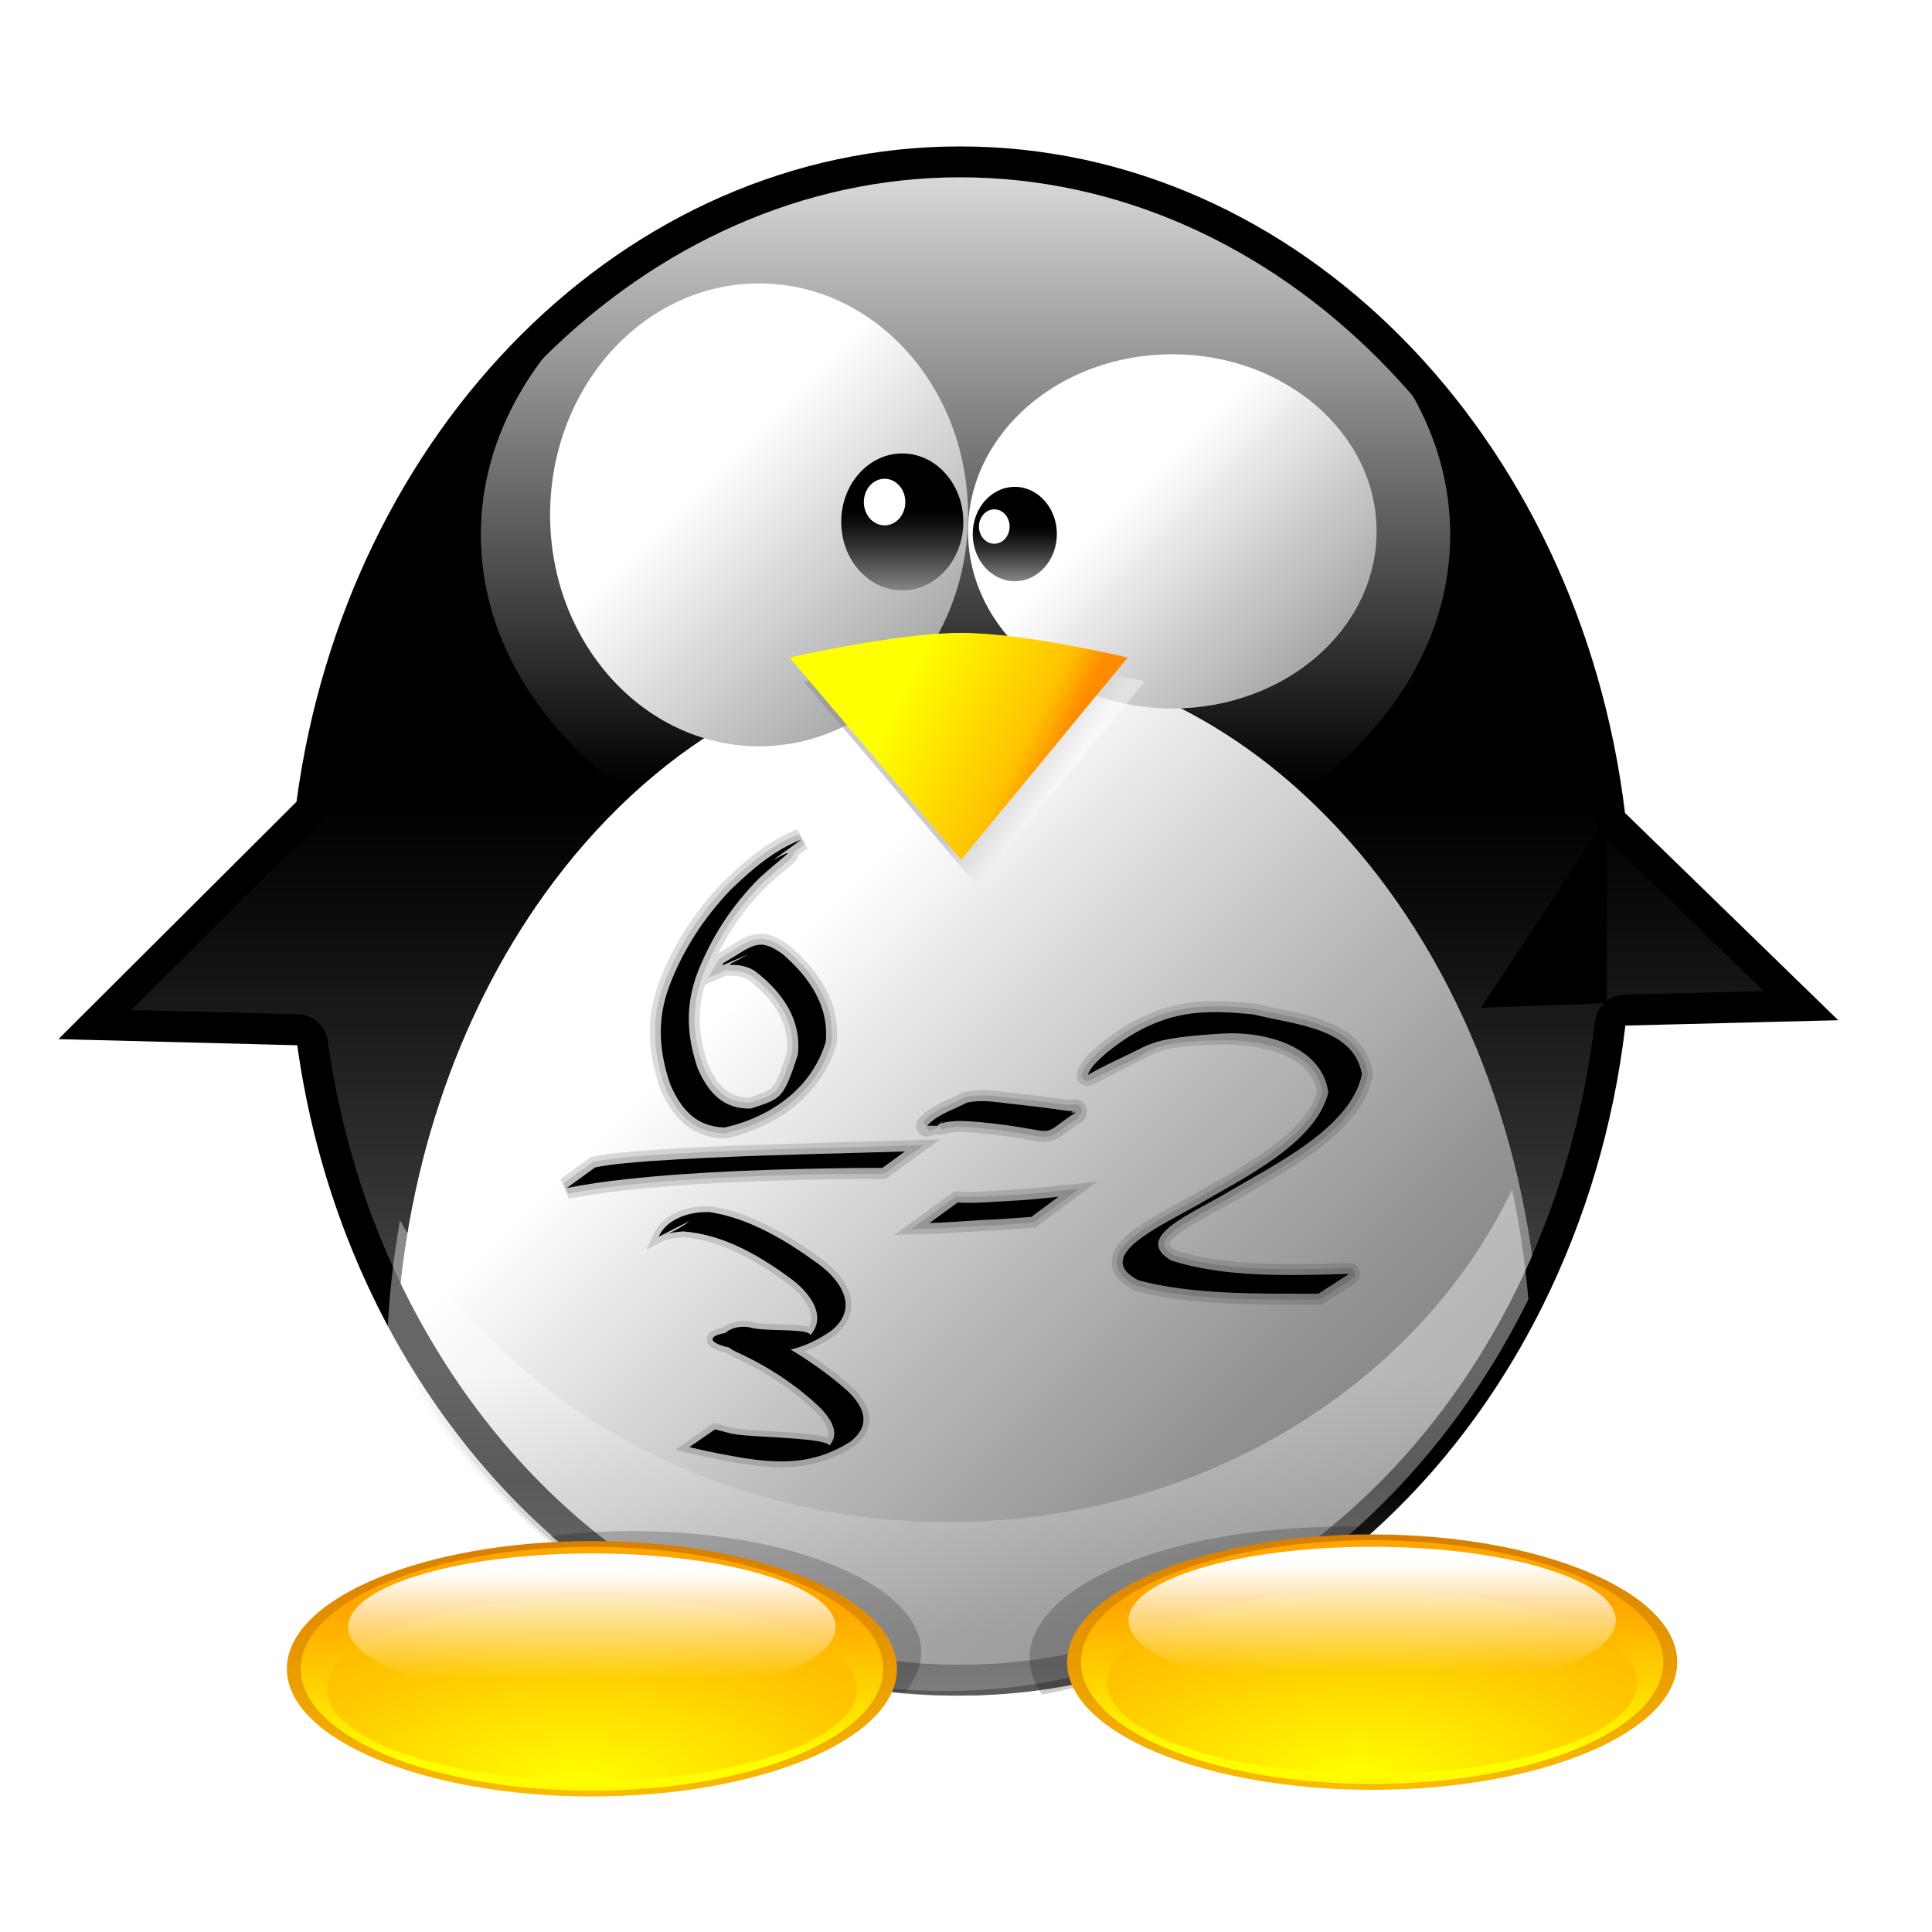 <?xml version="1.0" encoding="UTF-8" standalone="no"?>
<!-- Generator: Adobe Illustrator 10.0, SVG Export Plug-In . SVG Version: 3.0.0 Build 76)  -->
<svg
   xmlns:a="http://ns.adobe.com/AdobeSVGViewerExtensions/3.0/"
   xmlns:dc="http://purl.org/dc/elements/1.1/"
   xmlns:cc="http://creativecommons.org/ns#"
   xmlns:rdf="http://www.w3.org/1999/02/22-rdf-syntax-ns#"
   xmlns:svg="http://www.w3.org/2000/svg"
   xmlns="http://www.w3.org/2000/svg"
   xmlns:xlink="http://www.w3.org/1999/xlink"
   xmlns:sodipodi="http://sodipodi.sourceforge.net/DTD/sodipodi-0.dtd"
   xmlns:inkscape="http://www.inkscape.org/namespaces/inkscape"
   width="132"
   height="132"
   viewBox="0.008 -0.291 132 117"
   overflow="visible"
   enable-background="new 0.008 -0.291 132 117"
   xml:space="preserve"
   id="svg2"
   sodipodi:version="0.32"
   inkscape:version="0.46"
   sodipodi:docname="tuxmath.svg"
   inkscape:output_extension="org.inkscape.output.svg.inkscape"><defs
   id="defs281"><inkscape:perspective
   sodipodi:type="inkscape:persp3d"
   inkscape:vp_x="0 : 58.5 : 1"
   inkscape:vp_y="0 : 1000 : 0"
   inkscape:vp_z="132 : 58.5 : 1"
   inkscape:persp3d-origin="66 : 39 : 1"
   id="perspective285" />
		
		
	<linearGradient
   inkscape:collect="always"
   xlink:href="#XMLID_1_"
   id="linearGradient3151"
   gradientUnits="userSpaceOnUse"
   x1="33.455"
   y1="134.8"
   x2="33.455"
   y2="79.492" /><linearGradient
   inkscape:collect="always"
   xlink:href="#XMLID_2_"
   id="linearGradient3153"
   gradientUnits="userSpaceOnUse"
   x1="34.128"
   y1="51.918"
   x2="34.128"
   y2="78.923" /><linearGradient
   inkscape:collect="always"
   xlink:href="#XMLID_3_"
   id="linearGradient3155"
   gradientUnits="userSpaceOnUse"
   x1="29.401"
   y1="90.037"
   x2="51.555"
   y2="112.191" /><linearGradient
   inkscape:collect="always"
   xlink:href="#XMLID_4_"
   id="linearGradient3157"
   gradientUnits="userSpaceOnUse"
   x1="25.818"
   y1="86.409"
   x2="51.377"
   y2="112.146" /><linearGradient
   inkscape:collect="always"
   xlink:href="#XMLID_5_"
   id="linearGradient3159"
   gradientUnits="userSpaceOnUse"
   x1="24.374"
   y1="66.756"
   x2="33.841"
   y2="76.223" /><linearGradient
   inkscape:collect="always"
   xlink:href="#XMLID_6_"
   id="linearGradient3161"
   gradientUnits="userSpaceOnUse"
   x1="40.188"
   y1="67.645"
   x2="48.386"
   y2="75.842" /><linearGradient
   inkscape:collect="always"
   xlink:href="#XMLID_7_"
   id="linearGradient3163"
   gradientUnits="userSpaceOnUse"
   x1="31.748"
   y1="73.684"
   x2="31.748"
   y2="68.591" /><linearGradient
   inkscape:collect="always"
   xlink:href="#XMLID_8_"
   id="linearGradient3165"
   gradientUnits="userSpaceOnUse"
   x1="35.981"
   y1="72.687"
   x2="35.981"
   y2="69.176" /><linearGradient
   inkscape:collect="always"
   xlink:href="#XMLID_9_"
   id="linearGradient3167"
   gradientUnits="userSpaceOnUse"
   x1="37.717"
   y1="78.848"
   x2="35.737"
   y2="77.45" /><linearGradient
   inkscape:collect="always"
   xlink:href="#XMLID_10_"
   id="linearGradient3169"
   gradientUnits="userSpaceOnUse"
   x1="37.43"
   y1="78.079"
   x2="31.775"
   y2="75.252" /><linearGradient
   inkscape:collect="always"
   xlink:href="#XMLID_11_"
   id="linearGradient3171"
   gradientUnits="userSpaceOnUse"
   x1="33.481"
   y1="127.388"
   x2="33.481"
   y2="105.1" /><linearGradient
   inkscape:collect="always"
   xlink:href="#XMLID_12_"
   id="linearGradient3173"
   gradientUnits="userSpaceOnUse"
   x1="33.83"
   y1="100.71"
   x2="33.83"
   y2="110.822" /><linearGradient
   inkscape:collect="always"
   xlink:href="#XMLID_13_"
   id="linearGradient3175"
   gradientUnits="userSpaceOnUse"
   x1="49.426"
   y1="117.758"
   x2="49.426"
   y2="105.512" /><linearGradient
   inkscape:collect="always"
   xlink:href="#XMLID_14_"
   id="linearGradient3177"
   gradientUnits="userSpaceOnUse"
   x1="49.426"
   y1="109.792"
   x2="49.426"
   y2="117.86" /><radialGradient
   inkscape:collect="always"
   xlink:href="#XMLID_15_"
   id="radialGradient3179"
   gradientUnits="userSpaceOnUse"
   gradientTransform="matrix(0.971,0,0,0.406,0.274,524.622)"
   cx="50.122"
   cy="-1005.98"
   fx="50.122"
   fy="-1005.98"
   r="17.677" /><linearGradient
   inkscape:collect="always"
   xlink:href="#XMLID_16_"
   id="linearGradient3181"
   gradientUnits="userSpaceOnUse"
   x1="49.426"
   y1="107.75"
   x2="49.426"
   y2="112.283" /><linearGradient
   inkscape:collect="always"
   xlink:href="#XMLID_17_"
   id="linearGradient3183"
   gradientUnits="userSpaceOnUse"
   x1="20.072"
   y1="118.006"
   x2="20.072"
   y2="105.762" /><linearGradient
   inkscape:collect="always"
   xlink:href="#XMLID_18_"
   id="linearGradient3185"
   gradientUnits="userSpaceOnUse"
   x1="20.072"
   y1="110.042"
   x2="20.072"
   y2="118.111" /><radialGradient
   inkscape:collect="always"
   xlink:href="#XMLID_19_"
   id="radialGradient3187"
   gradientUnits="userSpaceOnUse"
   gradientTransform="matrix(0.971,0,0,0.406,0.274,524.622)"
   cx="19.88"
   cy="-1005.37"
   fx="19.88"
   fy="-1005.37"
   r="17.676" /><linearGradient
   inkscape:collect="always"
   xlink:href="#XMLID_20_"
   id="linearGradient3189"
   gradientUnits="userSpaceOnUse"
   x1="20.072"
   y1="107.999"
   x2="20.072"
   y2="112.532" />
			
			
		</defs><sodipodi:namedview
   inkscape:window-height="480"
   inkscape:window-width="640"
   inkscape:pageshadow="2"
   inkscape:pageopacity="0.0"
   guidetolerance="10.0"
   gridtolerance="10.0"
   objecttolerance="10.0"
   borderopacity="1.0"
   bordercolor="#666666"
   pagecolor="#ffffff"
   id="base"
   showgrid="false"
   inkscape:zoom="1"
   inkscape:cx="228.47932"
   inkscape:cy="47.347533"
   inkscape:current-layer="svg2"><inkscape:grid
     type="xygrid"
     id="grid3344" /></sodipodi:namedview>
	<g
   id="g9"
   transform="matrix(1.816,0,0,1.816,4,-97.451)">
				<path
   d="M 9.2,79.784 C 9.255,79.73 9.289,79.66 9.3,79.585 C 11.16,65.699 21.745,55.23 33.923,55.23 C 46.277,55.23 56.883,65.878 58.594,79.999 C 58.602,80.079 58.64,80.151 58.697,80.207 C 58.697,80.207 65.106,86.437 66.126,87.43 C 64.797,87.463 58.943,87.609 58.943,87.609 C 58.771,87.614 58.629,87.747 58.608,87.918 C 58.181,91.57 57.158,95.057 55.566,98.278 C 51.135,107.248 42.842,112.82 33.923,112.82 C 25.604,112.82 17.866,108.043 13.223,100.041 C 11.211,96.575 9.902,92.743 9.329,88.652 C 9.306,88.483 9.164,88.356 8.994,88.351 C 8.994,88.351 2.163,88.176 0.821,88.14 C 1.83,87.134 9.2,79.784 9.2,79.784 z"
   id="path11" />
				<linearGradient
   id="XMLID_1_"
   gradientUnits="userSpaceOnUse"
   x1="33.455"
   y1="134.8"
   x2="33.455"
   y2="79.492">
					<stop
   offset="0"
   style="stop-color:rgb(255,255,255)"
   id="stop14" />
					<stop
   offset="0.203"
   style="stop-color:rgb(194,194,194)"
   id="stop16" />
					<stop
   offset="0.494"
   style="stop-color:rgb(112,112,112)"
   id="stop18" />
					<stop
   offset="0.733"
   style="stop-color:rgb(51,51,51)"
   id="stop20" />
					<stop
   offset="0.908"
   style="stop-color:rgb(14,14,14)"
   id="stop22" />
					<stop
   offset="1"
   style="stop-color:rgb(0,0,0)"
   id="stop24" />
					<a:midPointStop
   offset="0"
   style="stop-color:#FFFFFF" />
					<a:midPointStop
   offset="0.435"
   style="stop-color:#FFFFFF" />
					<a:midPointStop
   offset="1"
   style="stop-color:#000000" />
				</linearGradient>
				<path
   d="M 58.134,80.79 C 57.944,80.606 57.823,80.361 57.791,80.096 C 56.13,66.384 45.869,56.043 33.922,56.043 C 22.147,56.043 11.906,66.21 10.1,79.692 C 10.066,79.946 9.949,80.182 9.768,80.361 C 9.768,80.361 5.105,85.011 2.733,87.376 C 5.377,87.443 9.014,87.538 9.014,87.538 C 9.578,87.553 10.049,87.975 10.128,88.537 C 10.685,92.524 11.961,96.255 13.919,99.629 C 18.416,107.379 25.894,112.006 33.922,112.006 C 42.532,112.006 50.547,106.607 54.841,97.915 C 56.391,94.776 57.388,91.381 57.805,87.822 C 57.872,87.249 58.348,86.811 58.922,86.796 C 58.922,86.796 61.804,86.724 64.176,86.665 C 61.931,84.479 58.134,80.79 58.134,80.79 z"
   style="fill:url(#linearGradient3151)"
   id="path26" />
				<linearGradient
   id="XMLID_2_"
   gradientUnits="userSpaceOnUse"
   x1="34.128"
   y1="51.918"
   x2="34.128"
   y2="78.923">
					<stop
   offset="0"
   style="stop-color:rgb(255,255,255)"
   id="stop29" />
					<stop
   offset="1"
   style="stop-color:rgb(0,0,0)"
   id="stop31" />
					<a:midPointStop
   offset="0"
   style="stop-color:#FFFFFF" />
					<a:midPointStop
   offset="0.5"
   style="stop-color:#FFFFFF" />
					<a:midPointStop
   offset="1"
   style="stop-color:#000000" />
				</linearGradient>
				<path
   a:adobe-blending-mode="screen"
   d="M 52.363,69.489 C 52.363,76.967 44.198,83.027 34.127,83.027 C 24.057,83.027 15.893,76.966 15.893,69.489 C 15.893,62.012 24.057,55.952 34.127,55.952 C 44.199,55.952 52.363,62.013 52.363,69.489 z"
   style="fill:url(#linearGradient3153)"
   id="path33" />
				<path
   d="M 36.005,68.651 C 36.005,69.038 35.726,69.35 35.383,69.35 C 35.039,69.35 34.76,69.037 34.76,68.651 C 34.76,68.267 35.039,67.954 35.383,67.954 C 35.726,67.954 36.005,68.268 36.005,68.651 z"
   style="fill:#ffffff"
   id="path35" />
				<linearGradient
   id="XMLID_3_"
   gradientUnits="userSpaceOnUse"
   x1="29.401"
   y1="90.037"
   x2="51.555"
   y2="112.191">
					<stop
   offset="0.006"
   style="stop-color:rgb(255,255,255)"
   id="stop38" />
					<stop
   offset="0.235"
   style="stop-color:rgb(223,223,223)"
   id="stop40" />
					<stop
   offset="0.573"
   style="stop-color:rgb(182,182,182)"
   id="stop42" />
					<stop
   offset="0.839"
   style="stop-color:rgb(157,157,157)"
   id="stop44" />
					<stop
   offset="1"
   style="stop-color:rgb(148,148,148)"
   id="stop46" />
					<a:midPointStop
   offset="0.006"
   style="stop-color:#FFFFFF" />
					<a:midPointStop
   offset="0.404"
   style="stop-color:#FFFFFF" />
					<a:midPointStop
   offset="1"
   style="stop-color:#949494" />
				</linearGradient>
				<path
   d="M 47.723,80.114 C 44.028,76.337 39.335,74.073 34.223,74.073 C 27.903,74.073 22.222,77.531 18.281,83.034 C 14.999,87.613 12.923,93.608 12.694,100.214 C 17.223,108.022 24.935,113.166 33.693,113.166 C 43.101,113.166 51.3,107.229 55.647,98.432 C 55.008,91.041 52.052,84.539 47.723,80.114 z"
   style="fill:url(#linearGradient3155)"
   id="path48" />
				<linearGradient
   id="XMLID_4_"
   gradientUnits="userSpaceOnUse"
   x1="25.818"
   y1="86.409"
   x2="51.377"
   y2="112.146">
					<stop
   offset="0.006"
   style="stop-color:rgb(255,255,255)"
   id="stop51" />
					<stop
   offset="0.049"
   style="stop-color:rgb(247,247,247)"
   id="stop53" />
					<stop
   offset="0.372"
   style="stop-color:rgb(191,191,191)"
   id="stop55" />
					<stop
   offset="0.65"
   style="stop-color:rgb(150,150,150)"
   id="stop57" />
					<stop
   offset="0.868"
   style="stop-color:rgb(124,124,124)"
   id="stop59" />
					<stop
   offset="1"
   style="stop-color:rgb(115,115,115)"
   id="stop61" />
					<a:midPointStop
   offset="0.006"
   style="stop-color:#FFFFFF" />
					<a:midPointStop
   offset="0.404"
   style="stop-color:#FFFFFF" />
					<a:midPointStop
   offset="1"
   style="stop-color:#737373" />
				</linearGradient>
				<path
   d="M 47.723,80.114 C 44.028,76.337 39.335,74.073 34.223,74.073 C 27.903,74.073 22.222,77.531 18.281,83.034 C 14.999,87.613 12.923,93.608 12.694,100.214 C 17.223,108.022 24.935,113.166 33.693,113.166 C 43.101,113.166 51.3,107.229 55.647,98.432 C 55.008,91.041 52.052,84.539 47.723,80.114 z"
   style="fill:url(#linearGradient3157)"
   id="path63" />
				<linearGradient
   id="XMLID_5_"
   gradientUnits="userSpaceOnUse"
   x1="24.374"
   y1="66.756"
   x2="33.841"
   y2="76.223">
					<stop
   offset="0.034"
   style="stop-color:rgb(255,255,255)"
   id="stop66" />
					<stop
   offset="1"
   style="stop-color:rgb(148,148,148)"
   id="stop68" />
					<a:midPointStop
   offset="0.034"
   style="stop-color:#FFFFFF" />
					<a:midPointStop
   offset="0.5"
   style="stop-color:#FFFFFF" />
					<a:midPointStop
   offset="1"
   style="stop-color:#949494" />
				</linearGradient>
				<path
   d="M 34.222,68.741 C 34.222,73.551 30.701,77.449 26.36,77.449 C 22.019,77.449 18.498,73.551 18.498,68.741 C 18.498,63.932 22.019,60.035 26.36,60.035 C 30.701,60.035 34.222,63.933 34.222,68.741 z"
   style="fill:url(#linearGradient3159)"
   id="path70" />
				<linearGradient
   id="XMLID_6_"
   gradientUnits="userSpaceOnUse"
   x1="40.188"
   y1="67.645"
   x2="48.386"
   y2="75.842">
					<stop
   offset="0.034"
   style="stop-color:rgb(255,255,255)"
   id="stop73" />
					<stop
   offset="1"
   style="stop-color:rgb(148,148,148)"
   id="stop75" />
					<a:midPointStop
   offset="0.034"
   style="stop-color:#FFFFFF" />
					<a:midPointStop
   offset="0.5"
   style="stop-color:#FFFFFF" />
					<a:midPointStop
   offset="1"
   style="stop-color:#949494" />
				</linearGradient>
				<path
   d="M 49.593,69.364 C 49.593,73.044 46.152,76.028 41.907,76.028 C 37.663,76.028 34.222,73.044 34.222,69.364 C 34.222,65.683 37.662,62.7 41.907,62.7 C 46.151,62.7 49.593,65.684 49.593,69.364 z"
   style="fill:url(#linearGradient3161)"
   id="path77" />
				<linearGradient
   id="XMLID_7_"
   gradientUnits="userSpaceOnUse"
   x1="31.748"
   y1="73.684"
   x2="31.748"
   y2="68.591">
					<stop
   offset="0"
   style="stop-color:rgb(255,255,255)"
   id="stop80" />
					<stop
   offset="0.203"
   style="stop-color:rgb(194,194,194)"
   id="stop82" />
					<stop
   offset="0.494"
   style="stop-color:rgb(112,112,112)"
   id="stop84" />
					<stop
   offset="0.733"
   style="stop-color:rgb(51,51,51)"
   id="stop86" />
					<stop
   offset="0.908"
   style="stop-color:rgb(14,14,14)"
   id="stop88" />
					<stop
   offset="1"
   style="stop-color:rgb(0,0,0)"
   id="stop90" />
					<a:midPointStop
   offset="0"
   style="stop-color:#FFFFFF" />
					<a:midPointStop
   offset="0.435"
   style="stop-color:#FFFFFF" />
					<a:midPointStop
   offset="1"
   style="stop-color:#000000" />
				</linearGradient>
				<path
   d="M 34.045,69.009 C 34.045,70.432 33.016,71.585 31.748,71.585 C 30.48,71.585 29.451,70.432 29.451,69.009 C 29.451,67.585 30.48,66.432 31.748,66.432 C 33.016,66.432 34.045,67.585 34.045,69.009 z"
   style="fill:url(#linearGradient3163)"
   id="path92" />
				<path
   d="M 31.863,68.261 C 31.863,68.745 31.513,69.138 31.083,69.138 C 30.65,69.138 30.302,68.745 30.302,68.261 C 30.302,67.777 30.651,67.384 31.083,67.384 C 31.513,67.384 31.863,67.776 31.863,68.261 z"
   style="fill:#ffffff"
   id="path94" />
				<linearGradient
   id="XMLID_8_"
   gradientUnits="userSpaceOnUse"
   x1="35.981"
   y1="72.687"
   x2="35.981"
   y2="69.176">
					<stop
   offset="0"
   style="stop-color:rgb(255,255,255)"
   id="stop97" />
					<stop
   offset="0.203"
   style="stop-color:rgb(194,194,194)"
   id="stop99" />
					<stop
   offset="0.494"
   style="stop-color:rgb(112,112,112)"
   id="stop101" />
					<stop
   offset="0.733"
   style="stop-color:rgb(51,51,51)"
   id="stop103" />
					<stop
   offset="0.908"
   style="stop-color:rgb(14,14,14)"
   id="stop105" />
					<stop
   offset="1"
   style="stop-color:rgb(0,0,0)"
   id="stop107" />
					<a:midPointStop
   offset="0"
   style="stop-color:#FFFFFF" />
					<a:midPointStop
   offset="0.435"
   style="stop-color:#FFFFFF" />
					<a:midPointStop
   offset="1"
   style="stop-color:#000000" />
				</linearGradient>
				<path
   d="M 37.564,69.465 C 37.564,70.444 36.855,71.24 35.981,71.24 C 35.107,71.24 34.398,70.444 34.398,69.465 C 34.398,68.484 35.107,67.689 35.981,67.689 C 36.855,67.688 37.564,68.483 37.564,69.465 z"
   style="fill:url(#linearGradient3165)"
   id="path109" />
				<path
   d="M 35.786,69.183 C 35.786,69.538 35.528,69.829 35.21,69.829 C 34.89,69.829 34.633,69.538 34.633,69.183 C 34.633,68.824 34.89,68.535 35.21,68.535 C 35.528,68.534 35.786,68.823 35.786,69.183 z"
   style="fill:#ffffff"
   id="path111" />
				<linearGradient
   id="XMLID_9_"
   gradientUnits="userSpaceOnUse"
   x1="37.717"
   y1="78.848"
   x2="35.737"
   y2="77.45">
					<stop
   offset="0.034"
   style="stop-color:rgb(255,255,255)"
   id="stop114" />
					<stop
   offset="1"
   style="stop-color:rgb(128,128,128)"
   id="stop116" />
					<a:midPointStop
   offset="0.034"
   style="stop-color:#FFFFFF" />
					<a:midPointStop
   offset="0.5"
   style="stop-color:#FFFFFF" />
					<a:midPointStop
   offset="1"
   style="stop-color:#808080" />
				</linearGradient>
				<path
   a:adobe-blending-mode="multiply"
   d="M 28.039,75.009 C 28.039,75.009 32.131,74.073 34.55,74.073 C 36.967,74.073 40.874,75.009 40.874,75.009 L 34.55,82.68 L 28.039,75.009 z"
   style="opacity:0.4;fill:url(#linearGradient3167)"
   id="path118" />
				<linearGradient
   id="XMLID_10_"
   gradientUnits="userSpaceOnUse"
   x1="37.43"
   y1="78.079"
   x2="31.775"
   y2="75.252">
					<stop
   offset="0"
   style="stop-color:rgb(255,139,0)"
   id="stop121" />
					<stop
   offset="0.202"
   style="stop-color:rgb(255,194,0)"
   id="stop123" />
					<stop
   offset="1"
   style="stop-color:rgb(255,255,0)"
   id="stop125" />
					<a:midPointStop
   offset="0"
   style="stop-color:#FF8B00" />
					<a:midPointStop
   offset="0.5"
   style="stop-color:#FF8B00" />
					<a:midPointStop
   offset="0.202"
   style="stop-color:#FFC200" />
					<a:midPointStop
   offset="0.5"
   style="stop-color:#FFC200" />
					<a:midPointStop
   offset="1"
   style="stop-color:#FFFF00" />
				</linearGradient>
				<path
   d="M 27.508,74.111 C 27.508,74.111 31.565,73.183 33.962,73.183 C 36.357,73.183 40.23,74.111 40.23,74.111 L 33.962,81.713 L 27.508,74.111 z"
   style="fill:url(#linearGradient3169)"
   id="path127" />
				<linearGradient
   id="XMLID_11_"
   gradientUnits="userSpaceOnUse"
   x1="33.481"
   y1="127.388"
   x2="33.481"
   y2="105.1">
					<stop
   offset="0"
   style="stop-color:rgb(255,255,255)"
   id="stop130" />
					<stop
   offset="1"
   style="stop-color:rgb(0,0,0)"
   id="stop132" />
					<a:midPointStop
   offset="0"
   style="stop-color:#FFFFFF" />
					<a:midPointStop
   offset="0.5"
   style="stop-color:#FFFFFF" />
					<a:midPointStop
   offset="1"
   style="stop-color:#000000" />
				</linearGradient>
				<path
   a:adobe-blending-mode="screen"
   d="M 58.923,86.796 C 58.349,86.812 57.873,87.249 57.806,87.822 C 57.389,91.381 56.392,94.776 54.842,97.915 C 50.548,106.606 42.532,112.006 33.923,112.006 C 25.895,112.006 18.417,107.379 13.92,99.629 C 11.962,96.255 10.686,92.525 10.129,88.537 C 10.05,87.974 9.579,87.553 9.015,87.538 C 9.015,87.538 5.377,87.443 2.734,87.376 C 5.106,85.012 9.769,80.361 9.769,80.361 C 9.95,80.182 10.067,79.946 10.101,79.692 C 11.908,66.21 22.148,56.043 33.923,56.043 C 45.869,56.043 56.131,66.384 57.792,80.096 C 57.824,80.362 57.944,80.607 58.135,80.79 C 58.135,80.79 61.931,84.479 64.177,86.665 C 61.805,86.724 58.923,86.796 58.923,86.796 z M 58.938,79.956 C 57.22,65.788 46.678,54.881 33.922,54.881 C 21.292,54.881 10.827,65.573 8.957,79.537 L 0,88.467 L 8.985,88.698 C 9.573,92.908 10.948,96.812 12.922,100.214 C 17.453,108.022 25.164,113.166 33.922,113.166 C 43.33,113.166 51.529,107.229 55.875,98.432 C 57.44,95.263 58.511,91.727 58.952,87.957 L 66.962,87.756 L 58.938,79.956 z"
   style="fill:url(#linearGradient3171)"
   id="path134" />
				<linearGradient
   id="XMLID_12_"
   gradientUnits="userSpaceOnUse"
   x1="33.83"
   y1="100.71"
   x2="33.83"
   y2="110.822">
					<stop
   offset="0.034"
   style="stop-color:rgb(255,255,255)"
   id="stop137" />
					<stop
   offset="1"
   style="stop-color:rgb(178,178,178)"
   id="stop139" />
					<a:midPointStop
   offset="0.034"
   style="stop-color:#FFFFFF" />
					<a:midPointStop
   offset="0.5"
   style="stop-color:#FFFFFF" />
					<a:midPointStop
   offset="1"
   style="stop-color:#B2B2B2" />
				</linearGradient>
				<path
   a:adobe-blending-mode="multiply"
   d="M 33.468,106.637 C 24.457,106.637 16.656,102.019 12.85,95.287 C 12.579,96.826 12.409,98.415 12.353,100.04 C 16.883,107.848 24.595,112.993 33.352,112.993 C 42.76,112.993 50.958,107.055 55.304,98.257 C 55.183,96.848 54.976,95.47 54.692,94.131 C 51.158,101.486 42.985,106.637 33.468,106.637 z"
   style="opacity:0.4;fill:url(#linearGradient3173)"
   id="path141" />
				<g
   id="g143">
					<path
   d="M 48.325,106.81 C 41.816,106.81 36.539,109.02 36.539,111.749 C 36.539,112.226 36.704,112.687 37.007,113.125 C 41.615,112.267 45.839,110.049 49.38,106.831 C 49.031,106.819 48.68,106.81 48.325,106.81 z"
   style="opacity:0.2"
   id="path145" />
					<path
   d="M 21.593,106.975 C 20.52,106.975 19.485,107.041 18.506,107.163 C 22.263,110.512 26.836,112.645 31.812,113.079 C 32.232,112.596 32.462,112.072 32.462,111.526 C 32.463,109.012 27.597,106.975 21.593,106.975 z"
   style="opacity:0.2"
   id="path147" />
					<g
   id="g149">
						<linearGradient
   id="XMLID_13_"
   gradientUnits="userSpaceOnUse"
   x1="49.426"
   y1="117.758"
   x2="49.426"
   y2="105.512">
							<stop
   offset="0"
   style="stop-color:rgb(255,194,0)"
   id="stop152" />
							<stop
   offset="0.155"
   style="stop-color:rgb(247,181,0)"
   id="stop154" />
							<stop
   offset="0.716"
   style="stop-color:rgb(222,136,0)"
   id="stop156" />
							<stop
   offset="1"
   style="stop-color:rgb(212,119,0)"
   id="stop158" />
							<a:midPointStop
   offset="0"
   style="stop-color:#FFC200" />
							<a:midPointStop
   offset="0.446"
   style="stop-color:#FFC200" />
							<a:midPointStop
   offset="1"
   style="stop-color:#D47700" />
						</linearGradient>
						<path
   d="M 37.949,111.906 C 37.949,114.554 43.097,116.711 49.425,116.711 C 55.755,116.711 60.903,114.555 60.903,111.906 C 60.903,109.259 55.755,107.101 49.425,107.101 C 43.097,107.102 37.949,109.259 37.949,111.906 z M 38.992,111.906 C 38.992,109.498 43.672,107.539 49.425,107.539 C 55.179,107.539 59.859,109.498 59.859,111.906 C 59.859,114.315 55.18,116.273 49.425,116.273 C 43.672,116.273 38.992,114.315 38.992,111.906 z"
   style="fill:url(#linearGradient3175)"
   id="path160" />
						<linearGradient
   id="XMLID_14_"
   gradientUnits="userSpaceOnUse"
   x1="49.426"
   y1="109.792"
   x2="49.426"
   y2="117.86">
							<stop
   offset="0"
   style="stop-color:rgb(255,167,0)"
   id="stop163" />
							<stop
   offset="0.691"
   style="stop-color:rgb(255,255,0)"
   id="stop165" />
							<stop
   offset="0.792"
   style="stop-color:rgb(255,252,0)"
   id="stop167" />
							<stop
   offset="0.855"
   style="stop-color:rgb(255,244,0)"
   id="stop169" />
							<stop
   offset="0.907"
   style="stop-color:rgb(255,229,0)"
   id="stop171" />
							<stop
   offset="0.953"
   style="stop-color:rgb(255,209,0)"
   id="stop173" />
							<stop
   offset="0.995"
   style="stop-color:rgb(255,183,0)"
   id="stop175" />
							<stop
   offset="1"
   style="stop-color:rgb(255,179,0)"
   id="stop177" />
							<a:midPointStop
   offset="0"
   style="stop-color:#FFA700" />
							<a:midPointStop
   offset="0.5"
   style="stop-color:#FFA700" />
							<a:midPointStop
   offset="0.691"
   style="stop-color:#FFFF00" />
							<a:midPointStop
   offset="0.795"
   style="stop-color:#FFFF00" />
							<a:midPointStop
   offset="1"
   style="stop-color:#FFB300" />
						</linearGradient>
						<path
   d="M 60.382,111.906 C 60.382,114.439 55.476,116.491 49.425,116.491 C 43.374,116.491 38.47,114.439 38.47,111.906 C 38.47,109.374 43.374,107.321 49.425,107.321 C 55.476,107.321 60.382,109.374 60.382,111.906 z"
   style="fill:url(#linearGradient3177)"
   id="path179" />
						<radialGradient
   id="XMLID_15_"
   cx="50.122"
   cy="-1005.98"
   r="17.677"
   fx="50.122"
   fy="-1005.98"
   gradientTransform="matrix(0.971,0,0,0.406,0.274,524.622)"
   gradientUnits="userSpaceOnUse">
							<stop
   offset="0"
   style="stop-color:rgb(255,255,0)"
   id="stop182" />
							<stop
   offset="0.164"
   style="stop-color:rgb(255,241,0)"
   id="stop184" />
							<stop
   offset="0.719"
   style="stop-color:rgb(255,196,0)"
   id="stop186" />
							<stop
   offset="1"
   style="stop-color:rgb(255,179,0)"
   id="stop188" />
							<a:midPointStop
   offset="0"
   style="stop-color:#FFFF00" />
							<a:midPointStop
   offset="0.446"
   style="stop-color:#FFFF00" />
							<a:midPointStop
   offset="1"
   style="stop-color:#FFB300" />
						</radialGradient>
						<path
   d="M 59.397,112.671 C 59.397,114.576 54.933,116.121 49.425,116.121 C 43.918,116.121 39.454,114.576 39.454,112.671 C 39.454,110.767 43.918,109.222 49.425,109.222 C 54.933,109.222 59.397,110.767 59.397,112.671 z"
   style="fill:url(#radialGradient3179)"
   id="path190" />
						<linearGradient
   id="XMLID_16_"
   gradientUnits="userSpaceOnUse"
   x1="49.426"
   y1="107.75"
   x2="49.426"
   y2="112.283">
							<stop
   offset="9.77%"
   style="stop-color:rgb(255,255,255)"
   id="stop193" />
							<stop
   offset="100%"
   style="stop-opacity:0;stop-color:rgb(255,255,255)"
   id="stop195" />
						</linearGradient>
						<path
   a:adobe-blending-mode="screen"
   d="M 58.592,110.335 C 58.592,111.863 54.488,113.105 49.425,113.105 C 44.363,113.105 40.26,111.864 40.26,110.335 C 40.26,108.806 44.363,107.567 49.425,107.567 C 54.488,107.567 58.592,108.807 58.592,110.335 z"
   style="fill:url(#linearGradient3181)"
   id="path197" />
					</g>
					<g
   id="g199">
						<linearGradient
   id="XMLID_17_"
   gradientUnits="userSpaceOnUse"
   x1="20.072"
   y1="118.006"
   x2="20.072"
   y2="105.762">
							<stop
   offset="0"
   style="stop-color:rgb(255,194,0)"
   id="stop202" />
							<stop
   offset="0.155"
   style="stop-color:rgb(247,181,0)"
   id="stop204" />
							<stop
   offset="0.716"
   style="stop-color:rgb(222,136,0)"
   id="stop206" />
							<stop
   offset="1"
   style="stop-color:rgb(212,119,0)"
   id="stop208" />
							<a:midPointStop
   offset="0"
   style="stop-color:#FFC200" />
							<a:midPointStop
   offset="0.446"
   style="stop-color:#FFC200" />
							<a:midPointStop
   offset="1"
   style="stop-color:#D47700" />
						</linearGradient>
						<path
   d="M 8.595,112.155 C 8.595,114.805 13.743,116.96 20.072,116.96 C 26.401,116.96 31.55,114.806 31.55,112.155 C 31.55,109.508 26.401,107.352 20.072,107.352 C 13.743,107.352 8.595,109.508 8.595,112.155 z M 9.637,112.155 C 9.637,109.747 14.319,107.788 20.072,107.788 C 25.825,107.788 30.505,109.747 30.505,112.155 C 30.505,114.563 25.826,116.523 20.072,116.523 C 14.319,116.523 9.637,114.563 9.637,112.155 z"
   style="fill:url(#linearGradient3183)"
   id="path210" />
						<linearGradient
   id="XMLID_18_"
   gradientUnits="userSpaceOnUse"
   x1="20.072"
   y1="110.042"
   x2="20.072"
   y2="118.111">
							<stop
   offset="0"
   style="stop-color:rgb(255,167,0)"
   id="stop213" />
							<stop
   offset="0.691"
   style="stop-color:rgb(255,255,0)"
   id="stop215" />
							<stop
   offset="0.792"
   style="stop-color:rgb(255,252,0)"
   id="stop217" />
							<stop
   offset="0.855"
   style="stop-color:rgb(255,244,0)"
   id="stop219" />
							<stop
   offset="0.907"
   style="stop-color:rgb(255,229,0)"
   id="stop221" />
							<stop
   offset="0.953"
   style="stop-color:rgb(255,209,0)"
   id="stop223" />
							<stop
   offset="0.995"
   style="stop-color:rgb(255,183,0)"
   id="stop225" />
							<stop
   offset="1"
   style="stop-color:rgb(255,179,0)"
   id="stop227" />
							<a:midPointStop
   offset="0"
   style="stop-color:#FFA700" />
							<a:midPointStop
   offset="0.5"
   style="stop-color:#FFA700" />
							<a:midPointStop
   offset="0.691"
   style="stop-color:#FFFF00" />
							<a:midPointStop
   offset="0.795"
   style="stop-color:#FFFF00" />
							<a:midPointStop
   offset="1"
   style="stop-color:#FFB300" />
						</linearGradient>
						<path
   d="M 31.028,112.155 C 31.028,114.689 26.123,116.743 20.072,116.743 C 14.02,116.743 9.116,114.689 9.116,112.155 C 9.116,109.624 14.02,107.571 20.072,107.571 C 26.123,107.571 31.028,109.624 31.028,112.155 z"
   style="fill:url(#linearGradient3185)"
   id="path229" />
						<radialGradient
   id="XMLID_19_"
   cx="19.88"
   cy="-1005.37"
   r="17.676"
   fx="19.88"
   fy="-1005.37"
   gradientTransform="matrix(0.971,0,0,0.406,0.274,524.622)"
   gradientUnits="userSpaceOnUse">
							<stop
   offset="0"
   style="stop-color:rgb(255,255,0)"
   id="stop232" />
							<stop
   offset="0.164"
   style="stop-color:rgb(255,241,0)"
   id="stop234" />
							<stop
   offset="0.719"
   style="stop-color:rgb(255,196,0)"
   id="stop236" />
							<stop
   offset="1"
   style="stop-color:rgb(255,179,0)"
   id="stop238" />
							<a:midPointStop
   offset="0"
   style="stop-color:#FFFF00" />
							<a:midPointStop
   offset="0.446"
   style="stop-color:#FFFF00" />
							<a:midPointStop
   offset="1"
   style="stop-color:#FFB300" />
						</radialGradient>
						<path
   d="M 30.043,112.92 C 30.043,114.826 25.579,116.371 20.072,116.371 C 14.565,116.371 10.101,114.826 10.101,112.92 C 10.101,111.017 14.565,109.472 20.072,109.472 C 25.579,109.472 30.043,111.017 30.043,112.92 z"
   style="fill:url(#radialGradient3187)"
   id="path240" />
						<linearGradient
   id="XMLID_20_"
   gradientUnits="userSpaceOnUse"
   x1="20.072"
   y1="107.999"
   x2="20.072"
   y2="112.532">
							<stop
   offset="10.919%"
   style="stop-color:rgb(255,255,255)"
   id="stop243" />
							<stop
   offset="100%"
   style="stop-opacity:0;stop-color:rgb(255,255,255)"
   id="stop245" />
						</linearGradient>
						<path
   a:adobe-blending-mode="screen"
   d="M 29.238,110.584 C 29.238,112.113 25.134,113.354 20.071,113.354 C 15.008,113.354 10.904,112.114 10.904,110.584 C 10.904,109.056 15.008,107.816 20.071,107.816 C 25.134,107.816 29.238,109.056 29.238,110.584 z"
   style="fill:url(#linearGradient3189)"
   id="path247" />
					</g>
				</g>
				<path
   d="M 58.257,80.14 L 53.519,87.286 L 58.257,87.112 L 58.257,80.14 z"
   id="path249" />
			</g>
<path
   style="fill:#000000;fill-opacity:1;fill-rule:nonzero;stroke:none;stroke-width:1px;stroke-linecap:butt;stroke-linejoin:miter;stroke-opacity:1"
   id="path3924"
   d="M 40.672,71.969 C 41.905,71.721 43.176,71.645 44.43,71.54 C 49.504,71.191 54.589,71.088 59.672,70.943 C 60.394,70.921 61.116,70.899 61.839,70.877 L 60.293,72.004 C 59.597,72.007 58.901,72.01 58.205,72.013 C 53.053,72.087 47.893,72.225 42.766,72.774 C 41.414,72.927 40.069,73.111 38.737,73.375 L 40.672,71.969 z" /><path
   style="fill:#000000;fill-opacity:1;fill-rule:nonzero;stroke:none;stroke-width:1px;stroke-linecap:butt;stroke-linejoin:miter;stroke-opacity:1"
   id="path3926"
   d="M 52.816,50.98 C 54.821,49.894 53.497,50.73 51.923,52.172 C 50.022,54.052 48.586,56.268 47.629,58.755 C 46.817,60.956 46.934,63.049 47.686,65.228 C 48.41,66.874 49.45,68.012 51.315,67.948 C 53.395,67.264 53.523,67.318 54.519,64.278 C 54.795,61.862 53.449,59.998 51.629,58.584 C 50.142,57.559 48.514,58.877 51.634,57.138 C 51.594,57.174 51.554,57.21 51.514,57.246 L 49.349,58.173 C 49.382,58.116 49.414,58.059 49.447,58.002 C 51.394,56.873 51.795,56.165 53.499,57.413 C 55.28,58.963 56.652,60.905 56.429,63.377 C 55.481,66.546 52.725,68.5 49.533,69.243 C 47.579,69.199 46.543,68.01 45.792,66.273 C 45.04,64.033 44.884,61.906 45.713,59.645 C 46.649,57.137 48.094,54.919 49.948,52.983 C 51.373,51.61 52.892,50.294 54.75,49.575 L 52.816,50.98 z" /><path
   style="fill:#000000;fill-opacity:1;fill-rule:nonzero;stroke:none;stroke-width:1px;stroke-linecap:butt;stroke-linejoin:miter;stroke-opacity:1"
   id="path3930"
   d="M 45.008,76.709 C 45.576,75.449 47.184,74.971 48.49,75.021 C 51.207,75.446 53.679,76.936 55.873,78.53 C 57.574,79.765 58.7,81.646 56.764,83.161 C 54.269,84.859 52.278,84.817 49.541,84.214 C 46.932,83.437 51.047,82.793 52.331,83.454 C 54.337,84.524 56.266,85.76 57.959,87.283 C 59.113,88.417 59.495,89.605 58.144,90.683 C 54.926,92.772 51.778,92.039 48.253,91.344 C 47.871,91.256 47.489,91.167 47.107,91.079 L 48.863,89.867 C 49.229,89.963 49.594,90.059 49.96,90.156 C 51.654,90.515 58.904,90.354 56.064,91.507 C 57.456,90.587 57.173,89.59 56.093,88.436 C 54.463,86.866 52.556,85.618 50.507,84.66 C 48.177,83.657 50.079,82.545 51.383,82.939 C 52.685,83.258 56.996,82.798 54.712,83.97 C 56.742,82.71 55.726,80.856 54.129,79.636 C 51.945,78.018 49.451,76.545 46.681,76.342 C 44.51,76.527 45.456,76.92 47.138,75.623 L 45.008,76.709 z" /><path
   style="fill:#000000;fill-opacity:1;fill-rule:nonzero;stroke:none;stroke-width:1px;stroke-linecap:butt;stroke-linejoin:miter;stroke-opacity:1"
   id="path3932"
   d="M 63.354,69.118 C 64.07,68.334 65.158,68.039 66.058,67.546 C 66.977,67.344 67.928,67.481 68.851,67.597 C 70.046,67.728 71.24,67.862 72.429,68.038 C 73.807,68.271 73.539,67.931 73.197,68.22 L 73.509,68.216 C 71.661,69.403 71.999,69.659 70.535,69.367 C 69.378,69.158 68.215,68.991 67.044,68.883 C 66.099,68.812 65.12,68.683 64.205,68.999 C 64.65,68.722 64.407,68.751 64.045,69.13 L 63.354,69.118 z"
   sodipodi:nodetypes="ccccccccccc" /><path
   style="fill:#000000;fill-opacity:1;fill-rule:nonzero;stroke:none;stroke-width:1px;stroke-linecap:butt;stroke-linejoin:miter;stroke-opacity:1"
   id="path3934"
   d="M 65.442,74.366 C 66.531,74.436 67.622,74.336 68.709,74.274 C 69.919,74.222 71.124,74.1 72.328,73.975 L 70.472,75.35 C 69.297,75.442 68.122,75.528 66.944,75.572 C 65.8,75.643 64.657,75.739 63.511,75.769 L 65.442,74.366 z" /><path
   style="opacity:0.139;fill:none;fill-opacity:1;fill-rule:nonzero;stroke:#111111;stroke-width:1.5;stroke-linecap:butt;stroke-linejoin:round;stroke-miterlimit:4;stroke-dasharray:none;stroke-opacity:1"
   id="path4001"
   d="M 74.325,65.663 C 74.53,65.087 75.035,64.666 75.531,64.209 C 79.376,61.029 82.379,61.212 85.619,61.513 C 88.505,62.231 92.488,62.425 93.059,65.595 C 92.343,69.241 87.09,71.773 83.96,73.625 C 81.493,75.121 77.296,76.73 80.034,78.332 C 83.606,79.482 87.929,79.377 92.184,79.243 L 90.084,80.599 C 85.849,80.593 81.522,80.672 77.804,79.69 C 74.62,78.056 79.117,76.08 81.889,74.499 C 84.887,72.736 89.893,70.345 90.759,66.869 C 90.376,63.674 86.418,62.784 83.563,62.824 C 78.99,62.886 78.721,63.445 76.92,64.339 C 74.789,65.397 74.325,65.663 74.325,65.663 z"
   sodipodi:nodetypes="cccccccccccssc" /><path
   style="fill:#000000;fill-opacity:1;fill-rule:nonzero;stroke:none;stroke-width:1px;stroke-linecap:butt;stroke-linejoin:miter;stroke-opacity:1"
   id="path3958"
   d="M 74.325,65.663 C 74.53,65.087 75.035,64.666 75.531,64.209 C 79.376,61.029 82.379,61.212 85.619,61.513 C 88.505,62.231 92.488,62.425 93.059,65.595 C 92.343,69.241 87.09,71.773 83.96,73.625 C 81.493,75.121 77.296,76.73 80.034,78.332 C 83.606,79.482 87.929,79.377 92.184,79.243 L 90.084,80.599 C 85.849,80.593 81.522,80.672 77.804,79.69 C 74.62,78.056 79.117,76.08 81.889,74.499 C 84.887,72.736 89.893,70.345 90.759,66.869 C 90.376,63.674 86.369,62.651 83.563,62.824 C 78.797,63.117 78.747,63.478 76.92,64.339 C 74.76,65.357 74.325,65.663 74.325,65.663 z"
   sodipodi:nodetypes="cccccccccccssc" /><path
   d="M 40.672,71.969 C 41.905,71.721 43.176,71.645 44.43,71.54 C 49.504,71.191 54.589,71.088 59.672,70.943 C 60.394,70.921 61.116,70.899 61.839,70.877 L 60.293,72.004 C 59.597,72.007 58.901,72.01 58.205,72.013 C 53.053,72.087 47.893,72.225 42.766,72.774 C 41.414,72.927 40.069,73.111 38.737,73.375 L 40.672,71.969 z"
   id="path3979"
   style="opacity:0.139;fill:none;fill-opacity:1;fill-rule:nonzero;stroke:#000000;stroke-width:0.8;stroke-linecap:butt;stroke-linejoin:miter;stroke-miterlimit:4;stroke-dasharray:none;stroke-opacity:1" /><path
   d="M 52.816,50.98 C 54.821,49.894 53.497,50.73 51.923,52.172 C 50.022,54.052 48.586,56.268 47.629,58.755 C 46.817,60.956 46.934,63.049 47.686,65.228 C 48.41,66.874 49.45,68.012 51.315,67.948 C 53.395,67.264 53.523,67.318 54.519,64.278 C 54.795,61.862 53.449,59.998 51.629,58.584 C 50.142,57.559 48.514,58.877 51.634,57.138 C 51.594,57.174 51.554,57.21 51.514,57.246 L 49.349,58.173 C 49.382,58.116 49.414,58.059 49.447,58.002 C 51.394,56.873 51.795,56.165 53.499,57.413 C 55.28,58.963 56.652,60.905 56.429,63.377 C 55.481,66.546 52.725,68.5 49.533,69.243 C 47.579,69.199 46.543,68.01 45.792,66.273 C 45.04,64.033 44.884,61.906 45.713,59.645 C 46.649,57.137 48.094,54.919 49.948,52.983 C 51.373,51.61 52.892,50.294 54.75,49.575 L 52.816,50.98 z"
   id="path3981"
   style="opacity:0.139;fill:none;fill-opacity:1;fill-rule:nonzero;stroke:#000000;stroke-width:0.8;stroke-linecap:butt;stroke-linejoin:miter;stroke-miterlimit:4;stroke-dasharray:none;stroke-opacity:1" /><path
   d="M 45.008,76.709 C 45.576,75.449 47.184,74.971 48.49,75.021 C 51.207,75.446 53.679,76.936 55.873,78.53 C 57.574,79.765 58.7,81.646 56.764,83.161 C 54.269,84.859 52.278,84.817 49.541,84.214 C 46.932,83.437 51.047,82.793 52.331,83.454 C 54.337,84.524 56.266,85.76 57.959,87.283 C 59.113,88.417 59.495,89.605 58.144,90.683 C 54.926,92.772 51.778,92.039 48.253,91.344 C 47.871,91.256 47.489,91.167 47.107,91.079 L 48.863,89.867 C 49.229,89.963 49.594,90.059 49.96,90.156 C 51.654,90.515 58.904,90.354 56.064,91.507 C 57.456,90.587 57.173,89.59 56.093,88.436 C 54.463,86.866 52.556,85.618 50.507,84.66 C 48.177,83.657 50.079,82.545 51.383,82.939 C 52.685,83.258 56.996,82.798 54.712,83.97 C 56.742,82.71 55.726,80.856 54.129,79.636 C 51.945,78.018 49.451,76.545 46.681,76.342 C 44.51,76.527 45.456,76.92 47.138,75.623 L 45.008,76.709 z"
   id="path3983"
   style="opacity:0.139;fill:none;fill-opacity:1;fill-rule:nonzero;stroke:#000000;stroke-width:0.8;stroke-linecap:butt;stroke-linejoin:miter;stroke-miterlimit:4;stroke-dasharray:none;stroke-opacity:1" /><path
   d="M 63.354,69.118 C 64.07,68.334 65.158,68.039 66.058,67.546 C 66.977,67.344 67.928,67.481 68.851,67.597 C 70.046,67.728 71.24,67.862 72.429,68.038 C 73.807,68.271 74.297,67.51 71.386,69.315 L 73.509,68.216 C 71.661,69.403 71.999,69.659 70.535,69.367 C 69.378,69.158 68.215,68.991 67.044,68.883 C 66.099,68.812 65.12,68.683 64.205,68.999 C 64.65,68.722 65.923,67.825 65.561,68.203 L 63.354,69.118 z"
   id="path3985"
   style="opacity:0.139;fill:none;fill-opacity:1;fill-rule:nonzero;stroke:#000000;stroke-width:0.8;stroke-linecap:butt;stroke-linejoin:miter;stroke-miterlimit:4;stroke-dasharray:none;stroke-opacity:1" /><path
   d="M 65.442,74.366 C 66.531,74.436 67.622,74.336 68.709,74.274 C 69.919,74.222 71.124,74.1 72.328,73.975 L 70.472,75.35 C 69.297,75.442 68.122,75.528 66.944,75.572 C 65.8,75.643 64.657,75.739 63.511,75.769 L 65.442,74.366 z"
   id="path3987"
   style="opacity:0.139;fill:none;fill-opacity:1;fill-rule:nonzero;stroke:#000000;stroke-width:0.8;stroke-linecap:butt;stroke-linejoin:miter;stroke-miterlimit:4;stroke-dasharray:none;stroke-opacity:1" /><path
   d="M 74.325,65.663 C 74.53,65.087 75.035,64.666 75.531,64.209 C 79.376,61.029 82.379,61.212 85.619,61.513 C 88.505,62.231 92.488,62.425 93.059,65.595 C 92.343,69.241 87.09,71.773 83.96,73.625 C 81.493,75.121 77.296,76.73 80.034,78.332 C 83.606,79.482 87.929,79.377 92.184,79.243 L 90.084,80.599 C 85.849,80.593 81.522,80.672 77.804,79.69 C 74.62,78.056 79.117,76.08 81.889,74.499 C 84.887,72.736 89.893,70.345 90.759,66.869 C 90.376,63.674 86.47,62.861 83.608,62.883 C 78.498,62.921 78.457,63.713 76.964,64.399 C 74.796,65.394 74.325,65.663 74.325,65.663 z"
   id="path3989"
   style="opacity:0.139;fill:none;fill-opacity:1;fill-rule:nonzero;stroke:#000000;stroke-width:0.8;stroke-linecap:butt;stroke-linejoin:round;stroke-miterlimit:4;stroke-dasharray:none;stroke-opacity:1"
   sodipodi:nodetypes="cccccccccccssc" /><path
   style="opacity:0.139;fill:none;fill-opacity:1;fill-rule:nonzero;stroke:#000000;stroke-width:1.5;stroke-linecap:butt;stroke-linejoin:miter;stroke-miterlimit:4;stroke-dasharray:none;stroke-opacity:1"
   id="path3991"
   d="M 40.672,71.969 C 41.905,71.721 43.176,71.645 44.43,71.54 C 49.504,71.191 54.589,71.088 59.672,70.943 C 60.394,70.921 61.116,70.899 61.839,70.877 L 60.293,72.004 C 59.597,72.007 58.901,72.01 58.205,72.013 C 53.053,72.087 47.893,72.225 42.766,72.774 C 41.414,72.927 40.069,73.111 38.737,73.375 L 40.672,71.969 z" /><path
   style="opacity:0.139;fill:none;fill-opacity:1;fill-rule:nonzero;stroke:#000000;stroke-width:1.5;stroke-linecap:butt;stroke-linejoin:miter;stroke-miterlimit:4;stroke-dasharray:none;stroke-opacity:1"
   id="path3993"
   d="M 52.816,50.98 C 54.821,49.894 53.497,50.73 51.923,52.172 C 50.022,54.052 48.586,56.268 47.629,58.755 C 46.817,60.956 46.934,63.049 47.686,65.228 C 48.41,66.874 49.45,68.012 51.315,67.948 C 53.395,67.264 53.523,67.318 54.519,64.278 C 54.795,61.862 53.449,59.998 51.629,58.584 C 50.142,57.559 48.514,58.877 51.634,57.138 C 51.594,57.174 51.554,57.21 51.514,57.246 L 49.349,58.173 C 49.382,58.116 49.414,58.059 49.447,58.002 C 51.394,56.873 51.795,56.165 53.499,57.413 C 55.28,58.963 56.652,60.905 56.429,63.377 C 55.481,66.546 52.725,68.5 49.533,69.243 C 47.579,69.199 46.543,68.01 45.792,66.273 C 45.04,64.033 44.884,61.906 45.713,59.645 C 46.649,57.137 48.094,54.919 49.948,52.983 C 51.373,51.61 52.892,50.294 54.75,49.575 L 52.816,50.98 z" /><path
   style="opacity:0.139;fill:none;fill-opacity:1;fill-rule:nonzero;stroke:#000000;stroke-width:1.5;stroke-linecap:butt;stroke-linejoin:round;stroke-miterlimit:4;stroke-dasharray:none;stroke-opacity:1"
   id="path3997"
   d="M 63.354,69.118 C 64.07,68.334 65.158,68.039 66.058,67.546 C 66.977,67.344 67.928,67.481 68.851,67.597 C 70.046,67.728 71.24,67.862 72.429,68.038 C 73.807,68.271 74.297,67.51 71.386,69.315 L 73.509,68.216 C 71.661,69.403 71.999,69.659 70.535,69.367 C 69.378,69.158 68.215,68.991 67.044,68.883 C 66.099,68.812 65.12,68.683 64.205,68.999 C 64.65,68.722 65.923,67.825 65.561,68.203 L 63.354,69.118 z" /><path
   style="opacity:0.139;fill:none;fill-opacity:1;fill-rule:nonzero;stroke:#000000;stroke-width:1.5;stroke-linecap:butt;stroke-linejoin:miter;stroke-miterlimit:4;stroke-dasharray:none;stroke-opacity:1"
   id="path3999"
   d="M 65.442,74.366 C 66.531,74.436 67.622,74.336 68.709,74.274 C 69.919,74.222 71.124,74.1 72.328,73.975 L 70.472,75.35 C 69.297,75.442 68.122,75.528 66.944,75.572 C 65.8,75.643 64.657,75.739 63.511,75.769 L 65.442,74.366 z" /></svg>
